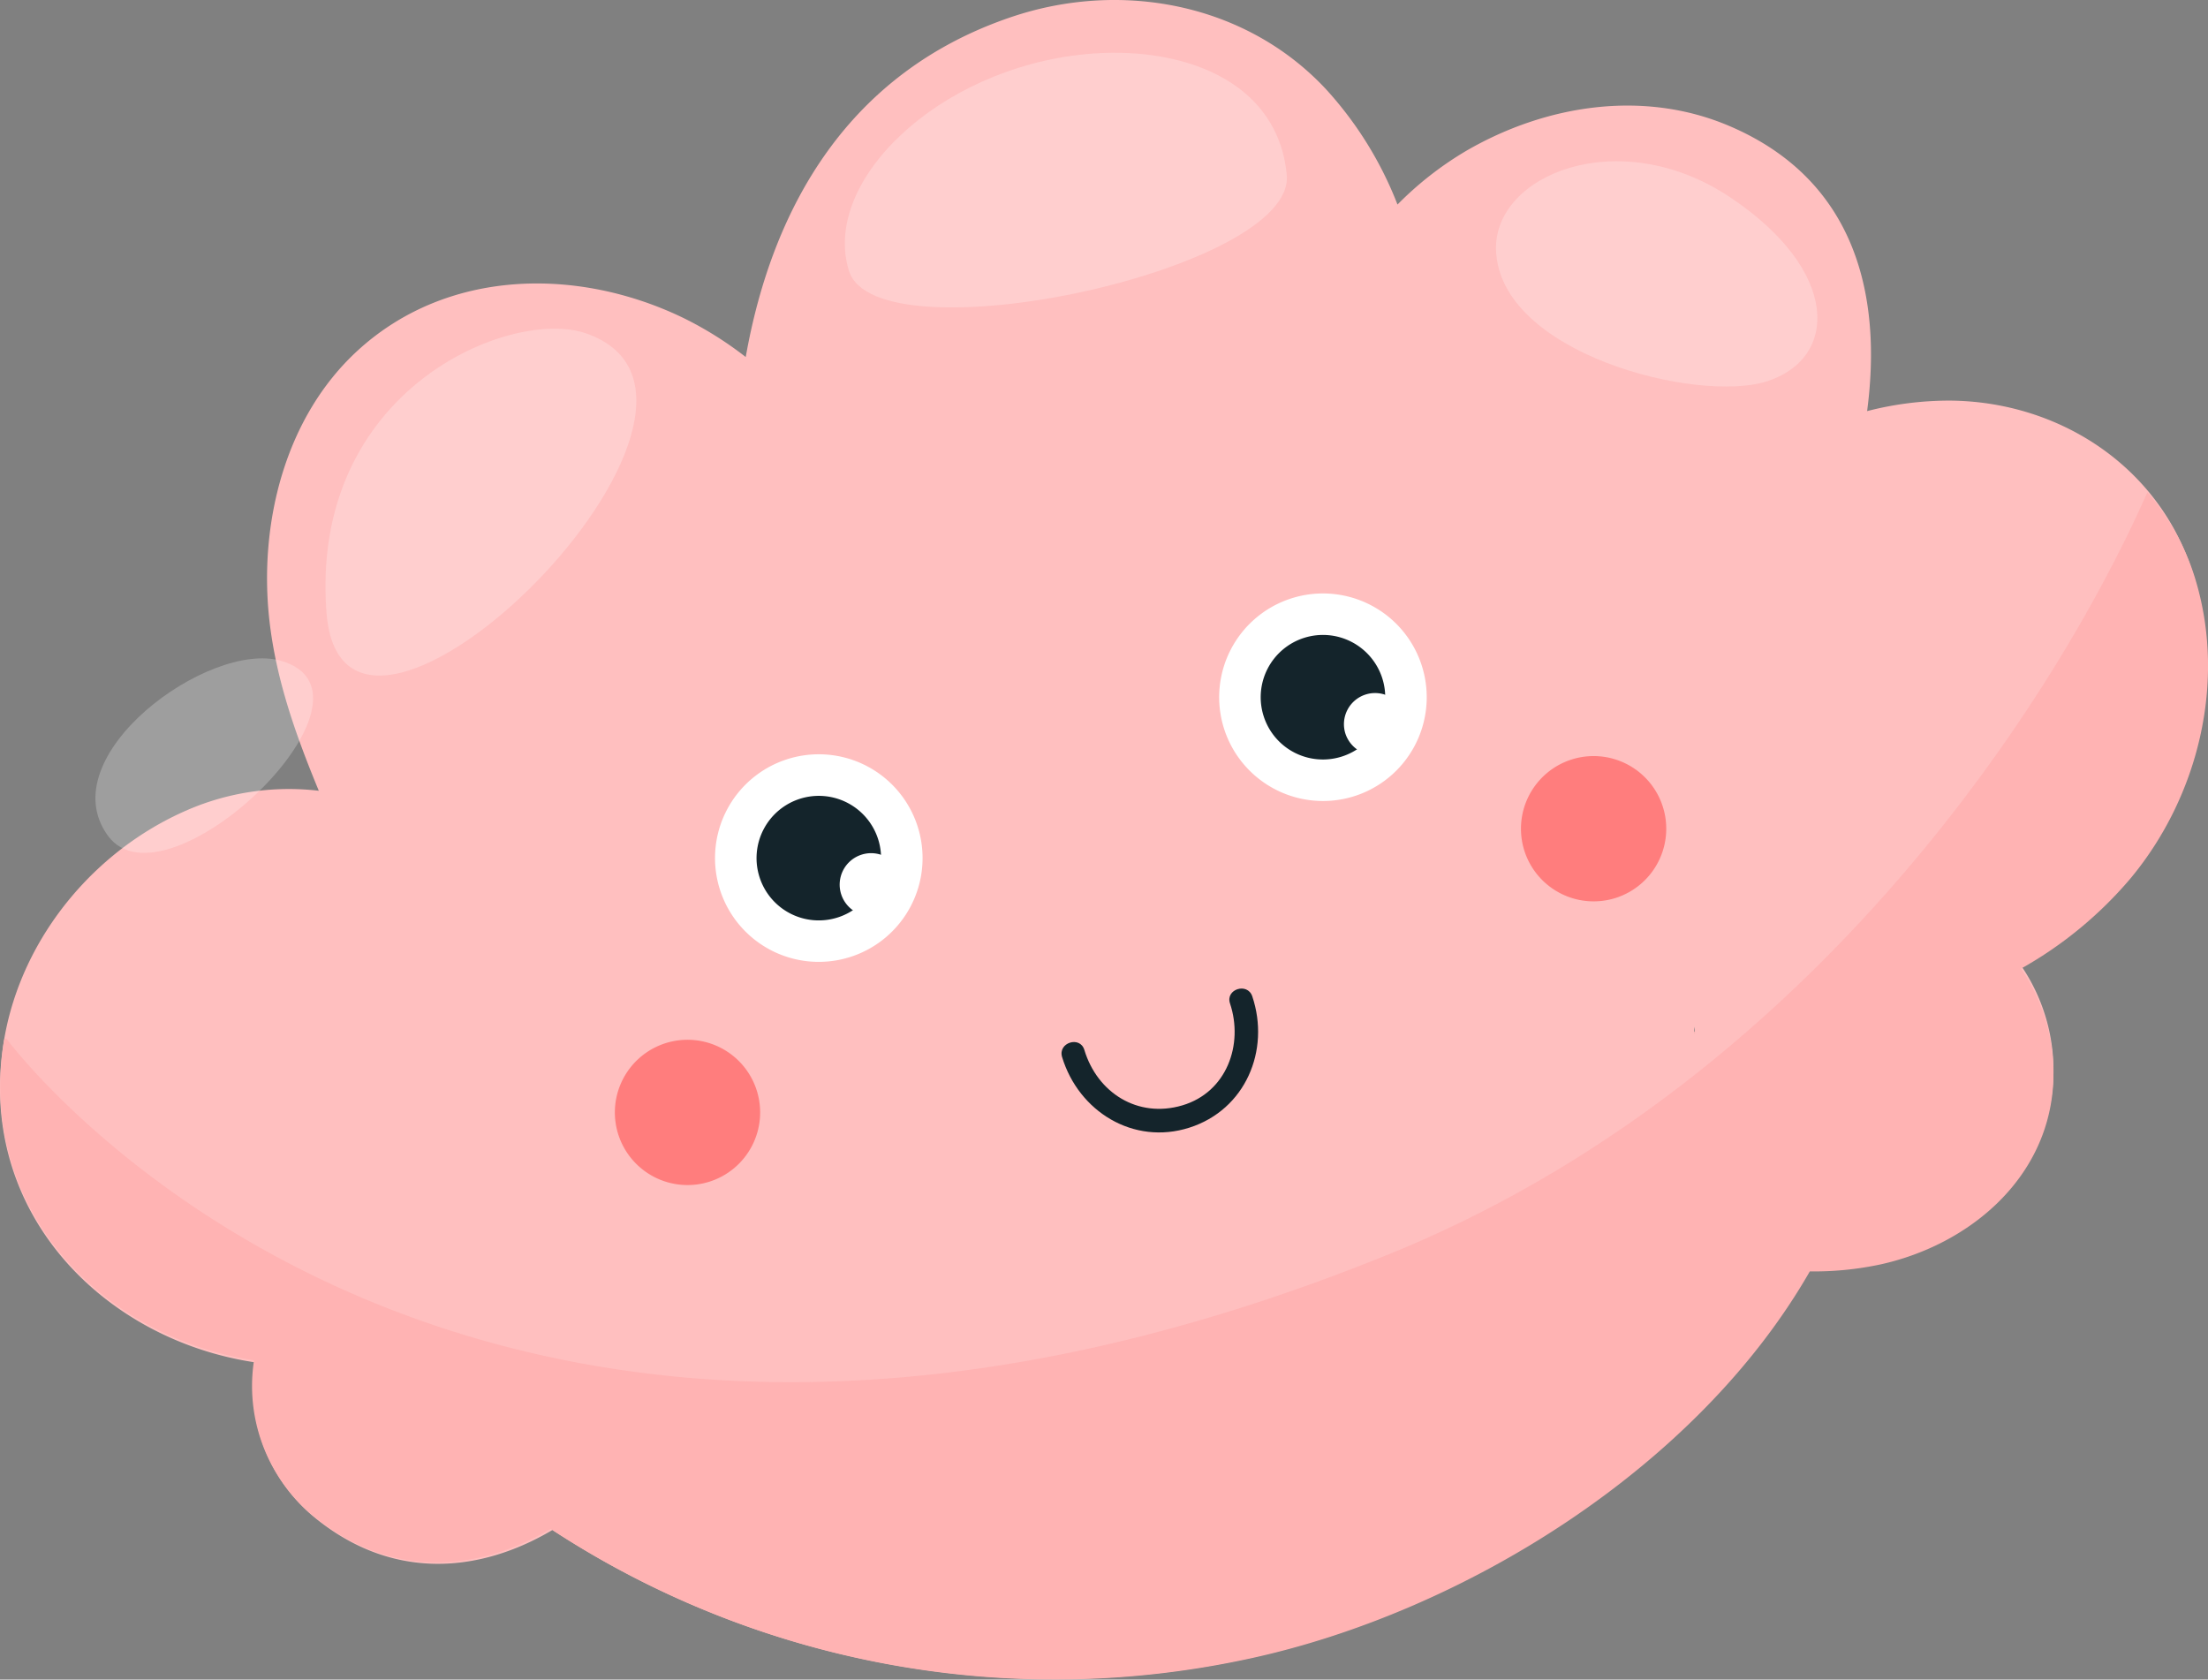 <svg xmlns="http://www.w3.org/2000/svg" viewBox="0 0 351.07 267.03"><rect x="0" y="0" width="351.07" height="267.03" fill="#808080" stroke="none"/><defs><style>.cls-1{fill:#ffbfbf;}.cls-2{fill:#ffb3b3;}.cls-3,.cls-6{fill:#fff;}.cls-4{fill:#14242b;}.cls-5{fill:#ff7d7d;}.cls-6{opacity:0.24;}</style></defs><g id="Layer_2" data-name="Layer 2"><g id="Слой_2" data-name="Слой 2"><path class="cls-1" d="M310,63.69a52.46,52.46,0,0,0-13.13,1.67c2.45-18.61-1.94-36.83-21.93-45.34-13.64-5.81-29.15-3.36-41.74,3.92a53.56,53.56,0,0,0-11,8.58,58.47,58.47,0,0,0-11.38-18.35C198.07.5,178.22-3.18,160.82,2.7c-25.84,8.73-38,30.09-42.25,54.06a57.12,57.12,0,0,0-9.89-6.2c-16.77-8.12-37.49-7.89-51.74,5.11C45.28,66.3,41.12,83.27,42.83,98.59c1.08,9.58,4.26,18.42,7.86,27.13a40.72,40.72,0,0,0-19.38,2.44c-15.6,6.1-27.85,20.51-30.66,37.15-4.62,27.46,16,47.74,39.88,51.28a26.73,26.73,0,0,0,9.11,24.35c12.44,10.45,26.48,9.25,38.19,2.31a145.94,145.94,0,0,0,111.45,20.22c33.59-7.47,70.7-30.37,88.58-61.76a50.26,50.26,0,0,0,11.33-1.22c13.83-3.12,26.16-13.41,27.24-28.25a29.49,29.49,0,0,0-5.14-18.81A63.66,63.66,0,0,0,338.73,139c10.73-13.08,15.12-31.35,10-47.68C343.47,74.24,327.46,63.81,310,63.69ZM269.36,164c0-.25.07-.5.12-.76,0,.29,0,.58,0,.86A.94.94,0,0,1,269.36,164Z"/><path class="cls-2" d="M40.39,216.26a26.77,26.77,0,0,0,9,24.39c12.4,10.49,26.45,9.32,38.18,2.42A146,146,0,0,0,199,263.62c33.61-7.36,70.79-30.15,88.76-61.49A50.29,50.29,0,0,0,299.1,201c13.83-3.09,26.2-13.33,27.32-28.17A29.53,29.53,0,0,0,321.34,154a63.48,63.48,0,0,0,17.48-14.43c10.77-13,15.22-31.3,10.19-47.65a38,38,0,0,0-7.57-13.67c-15.82,35.7-55.29,94.48-120.23,121C71,260.44,1,165.1,1,165.1l-.33.14C-3.84,192.5,16.6,212.68,40.39,216.26ZM269.5,163.58c0,.29,0,.57,0,.86l-.1-.1C269.42,164.09,269.45,163.83,269.5,163.58Z"/><path class="cls-3" d="M114.47,141.44a16.5,16.5,0,1,1,20.73,10.7A16.49,16.49,0,0,1,114.47,141.44Z"/><path class="cls-4" d="M120.76,139.44a9.9,9.9,0,1,1,12.44,6.42A9.89,9.89,0,0,1,120.76,139.44Z"/><path class="cls-3" d="M133.76,142.21a5,5,0,1,1,6.22,3.21A5,5,0,0,1,133.76,142.21Z"/><path class="cls-3" d="M194.63,115.87a16.5,16.5,0,1,1,20.73,10.7A16.51,16.51,0,0,1,194.63,115.87Z"/><path class="cls-4" d="M200.92,113.86a9.9,9.9,0,1,1,12.43,6.42A9.89,9.89,0,0,1,200.92,113.86Z"/><path class="cls-3" d="M213.92,116.64a4.95,4.95,0,1,1,6.22,3.21A5,5,0,0,1,213.92,116.64Z"/><path class="cls-4" d="M195.57,159.53c2.18,6.52-.51,14.12-7.59,16.21s-13.51-2-15.57-8.82c-.69-2.29-4.23-1.16-3.54,1.13,2.63,8.66,11.34,14.07,20.24,11.23S202,167,199.11,158.4c-.76-2.26-4.3-1.14-3.54,1.13Z"/><path class="cls-5" d="M98.31,180.37a11.55,11.55,0,1,1,14.52,7.49A11.56,11.56,0,0,1,98.31,180.37Z"/><path class="cls-5" d="M242.38,135.27a11.55,11.55,0,1,1,14.51,7.49A11.56,11.56,0,0,1,242.38,135.27Z"/><path class="cls-6" d="M93.17,53c-11.86-4.13-43.94,8.83-41.26,44.34S124.34,63.83,93.17,53Z"/><path class="cls-6" d="M172.53,8.62C149,10.93,130.53,29,135,43.09s71-.12,69.59-15.27S187.67,7.14,172.53,8.62Z"/><path class="cls-6" d="M237.87,39.73c-.36-12,19.57-20.1,37.16-8.4s17.32,25.65,5.88,29.3C269.91,64.14,238.38,56.22,237.87,39.73Z"/><path class="cls-6" d="M44.65,105.05c-11.44-3.27-36.72,15.18-27.49,27.82S63.14,110.35,44.65,105.05Z"/></g></g></svg>
